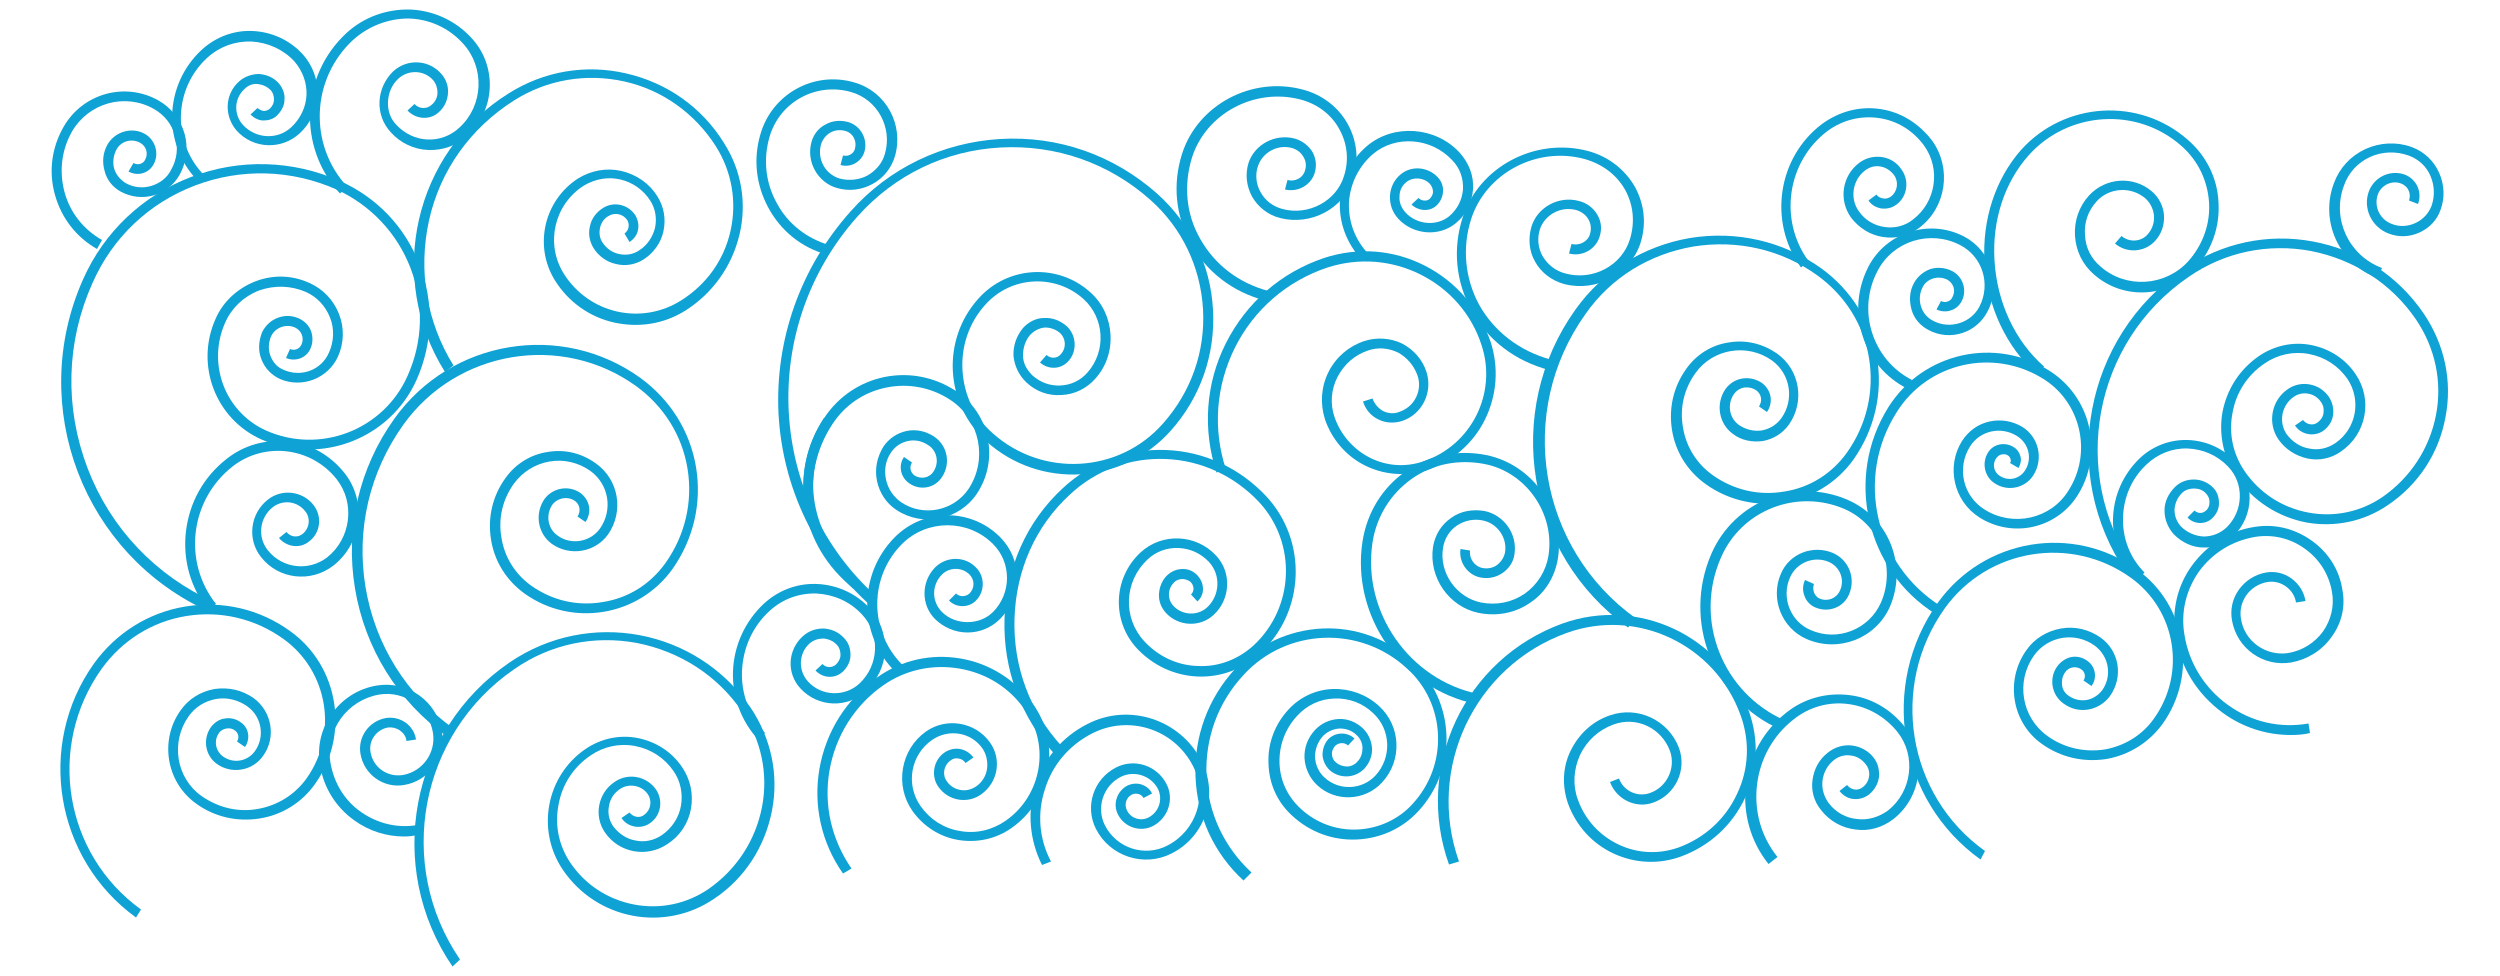 <?xml version="1.0" encoding="utf-8"?>
<!-- Generator: Adobe Illustrator 19.1.0, SVG Export Plug-In . SVG Version: 6.00 Build 0)  -->
<svg version="1.1" id="Layer_1" xmlns="http://www.w3.org/2000/svg" xmlns:xlink="http://www.w3.org/1999/xlink" x="0px" y="0px"
	 viewBox="0 0 500 195.2" style="enable-background:new 0 0 500 195.2;" xml:space="preserve">
<style type="text/css">
	.st0{fill:#F8B017;}
	.st1{fill:none;}
	.st2{fill:#F5AF19;}
	.st3{fill:#E5D7C8;}
	.st4{fill:#F4AE19;}
	.st5{fill:#F7AF17;}
	.st6{fill:#0FA2D4;}
</style>
<g>
	<g>
		<path class="st6" d="M475.5,55.6c-7.7-2.8-11.6-11.4-8.7-19c1.1-3,3.3-5.4,6.3-6.8c2.9-1.3,6.2-1.5,9.2-0.4
			c2.5,0.9,4.4,2.7,5.5,5.1c1.1,2.4,1.2,5.1,0.3,7.5c-0.7,2-2.2,3.6-4.2,4.5c-2,0.9-4.1,1-6.2,0.2c-3.4-1.3-5.2-5.1-3.9-8.5
			c1.1-2.8,4.2-4.3,7.1-3.3c2.4,0.9,3.6,3.5,2.7,5.9l-1.8-0.7c0.5-1.4-0.2-2.9-1.6-3.4c-1.8-0.7-3.9,0.3-4.6,2.1
			c-0.9,2.4,0.3,5.1,2.8,6c1.5,0.6,3.2,0.5,4.7-0.2c1.5-0.7,2.6-1.9,3.2-3.4c0.7-2,0.6-4.1-0.2-6s-2.4-3.4-4.4-4.1
			c-2.5-0.9-5.3-0.8-7.7,0.3c-2.4,1.1-4.3,3.1-5.2,5.7c-2.5,6.6,0.9,14,7.6,16.5L475.5,55.6z"/>
	</g>
	<g>
		<path class="st6" d="M80.8,167.3c-3.5,0-7-1.1-9.9-3.2c-3.7-2.6-6.2-6.6-6.9-11.1c-1.3-7.5,3.9-14.7,11.4-15.9
			c6.1-1,12,3.1,13,9.3c0.8,5-2.6,9.8-7.6,10.6c-4.1,0.7-8-2.1-8.7-6.2c-0.6-3.4,1.7-6.6,5.1-7.2c1.4-0.2,2.7,0.1,3.9,0.9
			c1.1,0.8,1.9,2,2.1,3.4l-1.9,0.3c-0.1-0.9-0.6-1.6-1.3-2.1c-0.7-0.5-1.6-0.7-2.4-0.6c-2.3,0.4-3.9,2.6-3.5,4.9
			c0.5,3.1,3.4,5.1,6.5,4.6c3.9-0.7,6.6-4.4,6-8.4c-0.8-5.1-5.7-8.5-10.7-7.7c-6.5,1.1-10.9,7.2-9.8,13.7c0.7,4,2.8,7.5,6.1,9.8
			c3.3,2.3,7.3,3.3,11.3,2.6l0.3,1.9C82.7,167.2,81.8,167.3,80.8,167.3z"/>
	</g>
	<g>
		<path class="st6" d="M458.2,147c-4.9,0-9.6-1.5-13.6-4.4c-5.1-3.7-8.5-9.1-9.5-15.3c-0.8-5,0.3-10.1,3.3-14.2
			c3-4.1,7.3-6.9,12.4-7.7c4.1-0.7,8.1,0.3,11.5,2.7c3.4,2.4,5.6,5.9,6.2,10c0.6,3.3-0.2,6.6-2.2,9.3c-1.9,2.7-4.8,4.5-8.1,5.1
			c-5.6,0.9-10.8-2.8-11.8-8.4c-0.4-2.2,0.1-4.4,1.4-6.2c1.3-1.8,3.2-3,5.4-3.4c1.8-0.3,3.6,0.1,5.1,1.2c1.5,1.1,2.5,2.7,2.8,4.5
			l-1.9,0.3c-0.2-1.3-0.9-2.4-2-3.2c-1.1-0.8-2.4-1.1-3.7-0.9c-1.7,0.3-3.2,1.2-4.2,2.6c-1,1.4-1.4,3.1-1.1,4.8
			c0.7,4.5,5,7.5,9.5,6.8c2.8-0.5,5.2-2,6.9-4.3c1.6-2.3,2.3-5.1,1.8-7.9c-0.6-3.5-2.5-6.6-5.5-8.7c-2.9-2.1-6.5-2.9-10-2.3
			c-4.5,0.8-8.4,3.2-11.1,6.9c-2.6,3.7-3.7,8.2-2.9,12.7c0.9,5.7,4.1,10.7,8.7,14c4.7,3.4,10.4,4.7,16.1,3.7l0.3,1.9
			C460.8,146.9,459.5,147,458.2,147z"/>
	</g>
	<g>
		<path class="st6" d="M295.2,140.8c-14.8-3-25-17.6-22.7-32.5c0.9-5.8,4-10.8,8.6-14c4.7-3.3,10.4-4.4,16.1-3.3
			c9.4,1.9,15.8,11.1,14.4,20.6c-0.6,3.7-2.5,6.9-5.5,8.9c-3,2.1-6.6,2.8-10.3,2.1c-6-1.2-10.1-7.1-9.2-13.2
			c0.4-2.4,1.6-4.4,3.6-5.8c1.9-1.4,4.3-1.8,6.7-1.4c3.9,0.8,6.6,4.6,6,8.6c-0.2,1.6-1.1,2.9-2.4,3.8c-1.3,0.9-2.9,1.2-4.4,0.9
			c-2.6-0.5-4.4-3.1-4-5.7l1.9,0.3c-0.2,1.6,0.9,3.2,2.5,3.5c1,0.2,2.1,0,2.9-0.6c0.8-0.6,1.4-1.5,1.6-2.5c0.5-2.9-1.5-5.8-4.4-6.4
			c-1.8-0.4-3.7,0-5.2,1c-1.5,1-2.5,2.6-2.8,4.5c-0.8,5,2.7,9.9,7.6,10.9c3.1,0.6,6.2,0,8.8-1.8c2.5-1.8,4.2-4.5,4.7-7.6
			c1.3-8.4-4.5-16.7-12.8-18.3c-5.2-1-10.4,0-14.6,3c-4.2,3-7,7.5-7.8,12.7c-2.1,13.9,7.4,27.5,21.2,30.3L295.2,140.8z"/>
	</g>
	<g>
		<path class="st6" d="M90.5,193.3c-13.6-19.9-8.5-47.2,11.4-60.8c15.8-10.8,37.4-6.8,48.2,9c4.1,6.1,5.7,13.4,4.3,20.6
			s-5.4,13.5-11.5,17.6c-9.9,6.8-23.5,4.3-30.3-5.7c-5.4-7.9-3.4-18.8,4.5-24.2c3.1-2.1,6.8-2.9,10.4-2.2c3.6,0.7,6.8,2.7,8.9,5.8
			c1.7,2.5,2.3,5.4,1.8,8.3c-0.5,2.9-2.2,5.5-4.7,7.1c-4.1,2.8-9.7,1.8-12.5-2.3c-2.3-3.3-1.4-7.9,1.9-10.1c2.7-1.9,6.4-1.2,8.3,1.5
			c1.5,2.2,1,5.3-1.3,6.8c-0.9,0.6-2,0.8-3,0.6c-1.1-0.2-2-0.8-2.6-1.7l1.6-1.1c0.7,0.9,2,1.2,2.9,0.5c1.3-0.9,1.7-2.7,0.8-4.1
			c-0.6-0.9-1.5-1.5-2.6-1.7c-1.1-0.2-2.1,0-3,0.6c-1.2,0.8-2,2-2.2,3.4c-0.3,1.4,0,2.8,0.8,4c1.1,1.5,2.7,2.6,4.5,2.9
			c1.8,0.4,3.7,0,5.3-1.1c2-1.4,3.4-3.5,3.8-5.9c0.4-2.4-0.1-4.9-1.5-6.9c-1.8-2.6-4.5-4.4-7.7-5c-3.1-0.6-6.3,0.1-8.9,1.9
			c-3.4,2.3-5.7,5.8-6.4,9.9c-0.8,4.1,0.1,8.2,2.4,11.6c3,4.4,7.5,7.3,12.7,8.3c5.2,1,10.5-0.1,14.9-3.1c5.6-3.9,9.4-9.7,10.7-16.4
			c1.3-6.7-0.2-13.5-4-19.1c-4.9-7.2-12.4-12-21-13.7c-8.6-1.6-17.3,0.2-24.5,5.2c-19,13-23.9,39.1-10.9,58.1L90.5,193.3z"/>
	</g>
	<g>
		<path class="st6" d="M425.3,114.6c-13.6-19.9-8.5-47.2,11.4-60.8c7.6-5.2,16.8-7.2,25.9-5.5c9.1,1.7,17,6.8,22.2,14.5
			c4.1,6.1,5.7,13.4,4.3,20.6c-1.3,7.2-5.4,13.5-11.5,17.6c-4.8,3.3-10.6,4.5-16.3,3.5c-5.7-1.1-10.7-4.3-14-9.1
			c-2.6-3.8-3.6-8.5-2.8-13c0.9-4.6,3.4-8.5,7.3-11.2c3.1-2.1,6.8-2.9,10.4-2.2c3.6,0.7,6.8,2.7,8.9,5.8c3.5,5.1,2.2,12-2.9,15.5
			c-2,1.4-4.4,1.9-6.7,1.4s-4.4-1.8-5.8-3.8c-2.3-3.3-1.4-7.9,1.9-10.1c1.3-0.9,2.9-1.2,4.4-0.9c1.6,0.3,2.9,1.2,3.8,2.5
			c0.7,1.1,1,2.4,0.8,3.7c-0.2,1.3-1,2.4-2,3.1c-0.9,0.6-2,0.8-3,0.6c-1.1-0.2-2-0.8-2.6-1.7l1.6-1.1c0.7,0.9,2,1.2,2.9,0.5
			c0.6-0.4,1.1-1.1,1.2-1.9c0.1-0.8,0-1.5-0.5-2.2c-1.2-1.8-3.7-2.3-5.5-1c-2.4,1.7-3,5-1.4,7.4c1.1,1.5,2.7,2.6,4.5,2.9
			c1.8,0.4,3.7,0,5.3-1.1c4.2-2.9,5.2-8.6,2.4-12.8c-1.8-2.6-4.5-4.4-7.7-5c-3.1-0.6-6.3,0.1-8.9,1.9c-3.4,2.3-5.7,5.8-6.4,9.9
			c-0.8,4.1,0.1,8.2,2.4,11.6c3,4.4,7.5,7.3,12.7,8.3c5.2,1,10.5-0.1,14.9-3.1c5.6-3.9,9.4-9.7,10.7-16.4c1.3-6.7-0.2-13.5-4-19.1
			c-4.9-7.2-12.4-12-21-13.7c-8.6-1.6-17.3,0.2-24.5,5.2c-19,13-23.9,39.1-10.9,58.1L425.3,114.6z"/>
	</g>
	<g>
		<path class="st6" d="M168.6,174.7c-4.3-6.1-6-13.6-4.7-21c1.3-7.4,5.4-13.9,11.5-18.2c4.9-3.5,10.8-4.8,16.7-3.8
			c5.9,1,11,4.3,14.5,9.1c5.7,8,3.7,19.2-4.3,24.8c-3.1,2.2-6.9,3-10.6,2.4c-3.7-0.6-7-2.7-9.2-5.8c-3.6-5.1-2.4-12.3,2.7-15.9
			c4.1-2.9,9.9-1.9,12.8,2.2c2.4,3.4,1.6,8-1.8,10.4c-2.7,1.9-6.5,1.3-8.5-1.5c-1.6-2.2-1-5.4,1.2-6.9c0.9-0.6,2-0.9,3.1-0.7
			c1.1,0.2,2,0.8,2.7,1.7l-1.6,1.1c-0.3-0.5-0.8-0.8-1.4-0.9c-0.6-0.1-1.1,0-1.6,0.4c-1.4,1-1.7,2.9-0.7,4.2
			c0.6,0.9,1.6,1.5,2.7,1.7c1.1,0.2,2.2-0.1,3.1-0.7c1.2-0.8,2-2.1,2.2-3.5c0.2-1.4-0.1-2.9-0.9-4.1c-2.3-3.3-6.8-4-10.1-1.7
			c-4.3,3-5.3,8.9-2.3,13.2c1.9,2.7,4.7,4.5,7.9,5c3.2,0.6,6.5-0.2,9.2-2.1c7.1-5,8.9-15,3.8-22.1c-3.1-4.5-7.8-7.4-13.2-8.3
			c-5.4-0.9-10.8,0.3-15.2,3.4c-5.7,4-9.5,10.1-10.7,17c-1.2,6.9,0.4,13.8,4.4,19.6L168.6,174.7z"/>
	</g>
	<g>
		<path class="st6" d="M208.4,173c-2.5-5-3-10.7-1.3-16c1.7-5.3,5.4-9.7,10.4-12.2c8.3-4.3,18.6-0.9,22.8,7.4
			c3.5,6.8,0.8,15.1-6,18.5c-5.5,2.8-12.3,0.6-15.1-4.9c-2.3-4.5-0.5-10,4-12.3c3.7-1.9,8.2-0.4,10.1,3.3c1.6,3.1,0.3,6.8-2.7,8.4
			c-2.5,1.3-5.7,0.3-7-2.3c-1.1-2.1-0.2-4.7,1.9-5.8c0.9-0.4,1.9-0.5,2.8-0.2c0.9,0.3,1.7,0.9,2.1,1.8l-1.7,0.9
			c-0.2-0.4-0.6-0.7-1-0.8c-0.4-0.1-0.9-0.1-1.3,0.1c-1.2,0.6-1.6,2-1,3.2c0.8,1.6,2.7,2.2,4.3,1.4c2.1-1.1,2.9-3.6,1.9-5.7
			c-1.4-2.7-4.8-3.8-7.5-2.4c-3.5,1.8-4.9,6.2-3.1,9.7c2.3,4.5,7.9,6.4,12.5,4c5.8-3,8.1-10.1,5.1-15.9c-3.8-7.4-12.8-10.3-20.2-6.5
			c-4.5,2.3-7.9,6.2-9.4,11.1c-1.6,4.8-1.2,10,1.2,14.5L208.4,173z"/>
	</g>
	<g>
		<path class="st6" d="M248.7,176.1c-5.9-5.4-9.3-12.8-9.6-20.8c-0.3-8,2.5-15.6,7.9-21.5c4.6-4.9,10.8-7.8,17.5-8.1
			c6.7-0.3,13.1,2.1,18,6.6c8.6,7.9,9.1,21.3,1.2,29.9c-3.2,3.5-7.6,5.5-12.4,5.7c-4.8,0.2-9.3-1.5-12.8-4.7
			c-3-2.7-4.7-6.4-4.8-10.5c-0.2-4,1.3-7.9,4-10.8c2.3-2.5,5.5-4,8.9-4.1c3.4-0.1,6.7,1.1,9.2,3.4c4.4,4,4.7,10.9,0.6,15.3
			c-3.4,3.7-9.3,4-13,0.5c-1.5-1.4-2.4-3.4-2.5-5.4c-0.1-2.1,0.7-4.1,2.1-5.6c1.2-1.3,2.9-2.1,4.7-2.2c1.8-0.1,3.5,0.6,4.8,1.8
			c1.1,1,1.8,2.5,1.9,4c0.1,1.5-0.5,3-1.5,4.1c-1.9,2-5,2.1-7,0.3c-0.8-0.8-1.3-1.8-1.4-3c0-1.2,0.4-2.3,1.1-3.1
			c1.4-1.5,3.8-1.6,5.3-0.2l-1.3,1.4c-0.7-0.7-1.9-0.6-2.6,0.1c-0.4,0.5-0.7,1.1-0.6,1.7c0,0.6,0.3,1.2,0.8,1.6
			c0.6,0.5,1.4,0.8,2.2,0.8c0.8,0,1.6-0.4,2.1-1c0.7-0.7,1-1.7,1-2.7c0-1-0.5-2-1.2-2.6c-0.9-0.9-2.1-1.3-3.4-1.3
			c-1.3,0.1-2.4,0.6-3.3,1.5c-1.1,1.2-1.6,2.7-1.6,4.2c0.1,1.6,0.7,3,1.9,4.1c2.9,2.7,7.5,2.5,10.2-0.4c3.3-3.6,3.1-9.2-0.5-12.5
			c-2.1-2-4.8-3-7.7-2.9c-2.9,0.1-5.5,1.3-7.5,3.5c-2.4,2.6-3.6,5.9-3.5,9.4c0.1,3.5,1.6,6.7,4.2,9.1c3.1,2.9,7.2,4.4,11.4,4.2
			c4.2-0.2,8.2-2,11-5.1c3.5-3.8,5.3-8.7,5.1-13.8c-0.2-5.1-2.4-9.9-6.2-13.3c-9.4-8.7-24.1-8.1-32.7,1.3
			c-5.1,5.5-7.7,12.6-7.4,20.1c0.3,7.5,3.5,14.3,9,19.4L248.7,176.1z"/>
	</g>
	<g>
		<path class="st6" d="M151.7,148c-3.5-3.8-5.3-8.7-5.1-13.8c0.2-5.1,2.4-9.9,6.1-13.4c2.9-2.7,6.7-4.2,10.8-4
			c4,0.2,7.7,1.9,10.4,4.8c2.1,2.3,3.2,5.3,3.1,8.4c-0.1,3.1-1.5,6-3.8,8.2c-3.7,3.5-9.6,3.3-13.1-0.5c-2.8-3-2.6-7.6,0.4-10.4
			c1.2-1.1,2.6-1.6,4.2-1.6c1.6,0.1,3,0.7,4.1,1.9c0.9,0.9,1.3,2.1,1.3,3.4c0,1.3-0.6,2.4-1.5,3.3c-1.6,1.5-4,1.4-5.5-0.2l1.4-1.3
			c0.7,0.8,1.9,0.8,2.7,0.1c0.5-0.5,0.9-1.2,0.9-1.9c0-0.7-0.2-1.5-0.7-2c-0.7-0.8-1.7-1.2-2.7-1.3c-1,0-2,0.3-2.8,1
			c-2.2,2-2.3,5.4-0.3,7.6c2.7,3,7.4,3.1,10.3,0.4c1.9-1.8,3-4.2,3.1-6.8c0.1-2.6-0.8-5.1-2.6-7c-2.4-2.6-5.6-4-9.1-4.2
			c-3.5-0.1-6.8,1.1-9.4,3.5c-3.4,3.1-5.3,7.4-5.5,12c-0.2,4.6,1.5,9,4.6,12.4L151.7,148z"/>
	</g>
	<g>
		<path class="st6" d="M89.4,147.3c-9.9-7.1-16.4-17.6-18.4-29.6c-2-12,0.8-24.1,7.9-34c11.3-15.8,33.4-19.5,49.2-8.1
			c5.9,4.3,9.9,10.6,11.1,17.8c1.2,7.2-0.5,14.4-4.7,20.4c-6.8,9.5-20.1,11.7-29.6,4.9c-3.6-2.6-6-6.4-6.7-10.8
			c-0.7-4.4,0.3-8.7,2.9-12.3c2-2.8,5-4.7,8.4-5.2c3.4-0.6,6.8,0.2,9.7,2.3c4.6,3.3,5.6,9.6,2.4,14.2c-2.6,3.6-7.6,4.4-11.2,1.9
			c-2.9-2.1-3.5-6.1-1.5-9c1.7-2.3,4.9-2.8,7.2-1.2c0.9,0.7,1.5,1.6,1.7,2.7c0.2,1.1-0.1,2.2-0.7,3.1l-1.6-1.1
			c0.7-1,0.5-2.4-0.5-3.1c-1.4-1-3.4-0.7-4.5,0.7c-1.4,2-1,4.8,1,6.2c2.7,2,6.6,1.3,8.5-1.4c2.6-3.7,1.8-8.8-1.9-11.5
			c-2.4-1.7-5.3-2.4-8.2-1.9c-2.9,0.5-5.4,2.1-7.1,4.4c-2.3,3.2-3.2,7-2.5,10.9c0.6,3.8,2.7,7.2,5.9,9.5c4.2,3,9.3,4.2,14.4,3.3
			c5.1-0.8,9.5-3.6,12.5-7.8c3.9-5.5,5.5-12.2,4.4-18.9c-1.1-6.7-4.8-12.5-10.3-16.5c-14.9-10.7-35.8-7.2-46.5,7.7
			c-6.8,9.5-9.5,21-7.6,32.5s8.2,21.6,17.6,28.3L89.4,147.3z"/>
	</g>
	<g>
		<path class="st6" d="M325.6,125.5c-20.4-14.6-25.1-43.2-10.5-63.6c5.5-7.7,13.6-12.7,22.9-14.3c9.3-1.5,18.6,0.6,26.3,6.1
			c5.9,4.3,9.9,10.6,11.1,17.8c1.2,7.2-0.5,14.4-4.7,20.4c-6.8,9.5-20.1,11.7-29.6,4.9c-3.6-2.6-6-6.4-6.7-10.8
			c-0.7-4.4,0.3-8.7,2.9-12.3c2-2.8,5-4.7,8.4-5.2c3.4-0.6,6.8,0.2,9.7,2.2c4.6,3.3,5.6,9.6,2.4,14.2c-1.3,1.8-3.1,2.9-5.2,3.3
			c-2.1,0.3-4.3-0.1-6-1.4c-2.9-2.1-3.5-6.1-1.5-9c0.8-1.1,2-1.9,3.4-2.1c1.4-0.2,2.7,0.1,3.9,0.9c0.9,0.7,1.5,1.6,1.7,2.7
			c0.2,1.1-0.1,2.2-0.7,3.1l-1.6-1.1c0.3-0.5,0.5-1.1,0.4-1.7c-0.1-0.6-0.4-1.1-0.9-1.5c-0.7-0.5-1.5-0.7-2.4-0.6
			c-0.8,0.1-1.6,0.6-2.1,1.3c-1.4,2-1,4.8,1,6.2c1.3,0.9,2.9,1.3,4.5,1.1c1.6-0.3,3-1.1,4-2.5c2.6-3.7,1.8-8.8-1.9-11.5
			c-4.9-3.5-11.8-2.4-15.3,2.5c-2.3,3.2-3.2,7-2.5,10.9c0.6,3.8,2.7,7.2,5.9,9.5c4.2,3,9.3,4.2,14.4,3.3c5.1-0.8,9.5-3.6,12.5-7.8
			c3.9-5.5,5.5-12.2,4.4-18.9c-1.1-6.7-4.8-12.5-10.3-16.5c-7.2-5.2-16-7.2-24.8-5.8c-8.8,1.5-16.5,6.2-21.6,13.5
			c-14,19.6-9.5,46.9,10.1,60.9L325.6,125.5z"/>
	</g>
	<g>
		<path class="st6" d="M396.1,171.9c-16.5-11.8-20.3-34.9-8.5-51.4c9.2-12.8,27-15.8,39.8-6.6c9.9,7.1,12.2,21,5.1,30.9
			c-2.7,3.7-6.7,6.2-11.2,7c-4.6,0.7-9.1-0.3-12.9-3c-6.1-4.3-7.4-12.8-3.1-18.8c1.6-2.3,4.1-3.8,6.9-4.3c2.8-0.5,5.6,0.2,7.9,1.8
			c3.8,2.7,4.6,7.9,1.9,11.7c-1,1.4-2.6,2.4-4.3,2.7c-1.8,0.3-3.5-0.1-5-1.2c-2.4-1.7-3-5.1-1.2-7.5c0.7-0.9,1.7-1.6,2.8-1.8
			c1.1-0.2,2.3,0.1,3.2,0.8c1.6,1.1,2,3.4,0.8,5l-1.6-1.1c0.5-0.7,0.3-1.7-0.4-2.2c-1.1-0.8-2.6-0.5-3.3,0.6
			c-0.5,0.7-0.7,1.6-0.6,2.5c0.1,0.9,0.6,1.7,1.4,2.2c1,0.7,2.3,1,3.5,0.8c1.2-0.2,2.3-0.9,3.1-1.9c2.1-2.9,1.4-6.9-1.5-9
			c-3.9-2.8-9.3-1.9-12.1,2c-3.7,5.2-2.5,12.4,2.7,16.1c3.3,2.4,7.4,3.3,11.4,2.7c4-0.7,7.6-2.9,9.9-6.2c6.5-9.1,4.4-21.7-4.7-28.2
			c-11.9-8.5-28.5-5.8-37.1,6.1c-11.2,15.6-7.6,37.5,8,48.6L396.1,171.9z"/>
	</g>
	<g>
		<path class="st6" d="M27.2,183.5c-16.2-11.7-20-34.5-8.4-50.8c4.4-6.1,10.9-10.2,18.3-11.4c7.4-1.2,14.8,0.5,20.9,4.9
			c9.8,7,12,20.8,5,30.6c-2.6,3.7-6.6,6.2-11.1,6.9c-4.5,0.7-9-0.3-12.7-3c-6-4.3-7.3-12.7-3.1-18.6c1.6-2.3,4-3.8,6.8-4.3
			c2.8-0.4,5.5,0.2,7.8,1.8c3.7,2.7,4.6,7.9,1.9,11.6c-1,1.4-2.5,2.4-4.3,2.7c-1.7,0.3-3.5-0.1-4.9-1.1c-2.4-1.7-2.9-5-1.2-7.4
			c0.7-0.9,1.7-1.6,2.8-1.7c1.1-0.2,2.3,0.1,3.2,0.8c1.6,1.1,1.9,3.3,0.8,4.9l-1.6-1.1c0.5-0.7,0.3-1.7-0.4-2.2
			c-0.5-0.4-1.1-0.5-1.7-0.4c-0.6,0.1-1.2,0.4-1.5,0.9c-1.1,1.5-0.7,3.6,0.8,4.7c1,0.7,2.2,1,3.4,0.8c1.2-0.2,2.3-0.9,3-1.9
			c2-2.8,1.4-6.8-1.5-8.9c-1.8-1.3-4.1-1.9-6.3-1.5c-2.2,0.4-4.2,1.6-5.5,3.5c-3.6,5.1-2.5,12.3,2.6,15.9c3.3,2.3,7.2,3.3,11.2,2.6
			c4-0.7,7.4-2.8,9.8-6.1c6.4-9,4.3-21.5-4.6-27.9c-5.7-4.1-12.6-5.7-19.4-4.6c-6.9,1.1-12.9,4.9-17,10.6c-11,15.5-7.5,37,7.9,48.1
			L27.2,183.5z"/>
	</g>
	<g>
		<path class="st6" d="M41.7,122.1c-3.6-4.5-5.2-10.2-4.5-15.9c0.7-5.7,3.5-10.8,8.1-14.4c3.5-2.8,7.9-4,12.4-3.5
			c4.5,0.5,8.4,2.8,11.2,6.3c4.5,5.7,3.5,14-2.2,18.5c-4.5,3.5-11,2.8-14.5-1.7c-2.8-3.5-2.2-8.7,1.4-11.5c2.8-2.2,6.9-1.7,9.1,1.1
			c1.8,2.3,1.4,5.6-0.9,7.3c-1.8,1.5-4.5,1.1-6-0.7l1.5-1.2c0.8,1,2.2,1.2,3.2,0.4c1.4-1.1,1.7-3.2,0.5-4.6c-1.6-2-4.4-2.3-6.4-0.8
			c-2.7,2.1-3.2,6-1,8.7c2.9,3.6,8.1,4.2,11.8,1.4c4.8-3.8,5.7-10.9,1.9-15.7c-5.1-6.4-14.4-7.5-20.8-2.5c-8.5,6.7-10,19-3.3,27.5
			L41.7,122.1z"/>
	</g>
	<g>
		<path class="st6" d="M407.5,75c-6.2-5.5-10.1-13.7-10.6-22.6c-0.5-8.5,2.2-16.6,7.3-22.4c8.7-9.7,23.7-10.6,33.4-2
			c3.7,3.2,5.9,7.7,6.1,12.5c0.3,4.9-1.4,9.6-4.6,13.2c-5.3,5.9-14.4,6.4-20.3,1.2c-2.3-2-3.6-4.7-3.8-7.7c-0.2-3,0.8-5.9,2.8-8.1
			c3.3-3.6,8.9-4,12.6-0.8c1.4,1.2,2.3,3,2.4,4.8c0.1,1.9-0.5,3.7-1.8,5.1c-2.1,2.3-5.7,2.5-8,0.5l1.3-1.5c1.5,1.3,3.9,1.2,5.2-0.3
			c0.9-1,1.4-2.3,1.3-3.7c-0.1-1.3-0.7-2.6-1.7-3.5c-2.9-2.5-7.3-2.2-9.8,0.6c-1.7,1.9-2.5,4.2-2.3,6.7c0.1,2.5,1.2,4.7,3.1,6.3
			c5.1,4.5,13,4,17.6-1.1c2.9-3.3,4.4-7.5,4.1-11.8c-0.3-4.3-2.2-8.3-5.5-11.2c-8.9-7.9-22.7-7-30.6,1.9c-4.8,5.4-7.3,13-6.8,21
			c0.5,8.4,4.1,16.1,9.9,21.2L407.5,75z"/>
	</g>
	<g>
		<path class="st6" d="M381.4,77.7c-4.3-2.2-7.5-6-8.9-10.6c-1.5-4.6-1-9.5,1.2-13.8c3.6-6.9,12.2-9.6,19.1-6
			c5.4,2.8,7.6,9.6,4.7,15c-2.2,4.3-7.5,6-11.8,3.7c-1.7-0.9-2.9-2.3-3.4-4.1s-0.4-3.7,0.5-5.3c0.7-1.3,1.9-2.3,3.3-2.8
			c1.4-0.4,2.9-0.3,4.3,0.4c2.2,1.1,3.1,3.9,1.9,6.1c-0.5,0.9-1.2,1.5-2.2,1.8c-0.9,0.3-1.9,0.2-2.8-0.2l0.9-1.7
			c0.4,0.2,0.9,0.3,1.3,0.1c0.4-0.1,0.8-0.4,1-0.9c0.7-1.3,0.2-2.8-1.1-3.5c-0.9-0.4-1.8-0.5-2.8-0.2c-0.9,0.3-1.7,0.9-2.1,1.8
			c-0.6,1.2-0.7,2.5-0.3,3.8c0.4,1.3,1.3,2.3,2.5,2.9c3.3,1.7,7.5,0.4,9.2-2.9c2.3-4.5,0.6-10-3.9-12.3c-6-3.1-13.4-0.8-16.5,5.2
			c-2,3.8-2.4,8.2-1.1,12.3c1.3,4.1,4.1,7.5,8,9.5L381.4,77.7z"/>
	</g>
	<g>
		<path class="st6" d="M360.2,53.5c-6.6-9.1-4.7-22,4.2-28.7c3.4-2.5,7.5-3.6,11.6-3c4.2,0.6,7.8,2.9,10.4,6.3
			c4,5.5,2.9,13.4-2.6,17.5c-2.1,1.6-4.6,2.2-7.2,1.8c-2.6-0.4-4.8-1.8-6.4-3.9c-2.5-3.5-1.8-8.3,1.6-10.9c1.3-1,2.9-1.4,4.5-1.2
			c1.6,0.2,3.1,1.1,4,2.5c1.6,2.2,1.2,5.4-1,7c-0.9,0.7-1.9,0.9-3,0.8c-1.1-0.2-2-0.7-2.6-1.6l1.6-1.2c0.3,0.5,0.8,0.7,1.4,0.8
			c0.5,0.1,1.1-0.1,1.5-0.4c1.3-1,1.6-2.9,0.6-4.3c-0.7-0.9-1.6-1.5-2.7-1.7c-1.1-0.2-2.2,0.1-3.1,0.8c-2.5,1.9-3.1,5.6-1.2,8.2
			c1.2,1.7,3,2.8,5.1,3.1c2,0.3,4.1-0.2,5.7-1.5c4.6-3.5,5.6-10.1,2.2-14.8c-2.2-3-5.4-5-9.1-5.5c-3.6-0.5-7.2,0.4-10.2,2.6
			c-8.1,6.1-9.8,17.8-3.8,26L360.2,53.5z"/>
	</g>
	<g>
		<path class="st6" d="M353.7,172.8c-3.6-4.5-5.2-10.2-4.5-15.9c0.7-5.7,3.5-10.8,8.1-14.4c3.5-2.8,7.9-4,12.4-3.5
			c4.5,0.5,8.4,2.8,11.2,6.3c4.5,5.7,3.5,14-2.2,18.5c-2.2,1.7-4.9,2.5-7.6,2.1c-2.7-0.3-5.2-1.7-6.9-3.9c-1.4-1.7-2-3.9-1.7-6
			c0.3-2.2,1.3-4.1,3.1-5.5c1.4-1.1,3.1-1.6,4.8-1.4c1.7,0.2,3.3,1.1,4.3,2.4c0.9,1.1,1.2,2.5,1.1,3.9c-0.2,1.4-0.9,2.6-2,3.5
			c-0.9,0.7-2,1-3.1,0.9c-1.1-0.1-2.1-0.7-2.8-1.6l1.5-1.2c0.4,0.5,0.9,0.8,1.5,0.9c0.6,0.1,1.2-0.1,1.7-0.5
			c1.4-1.1,1.7-3.2,0.5-4.6c-0.8-1-1.8-1.6-3-1.7c-1.2-0.2-2.4,0.2-3.3,0.9c-1.3,1-2.1,2.5-2.3,4.1c-0.2,1.6,0.3,3.3,1.3,4.6
			c1.4,1.8,3.4,2.9,5.6,3.1c2.2,0.3,4.4-0.4,6.2-1.7c4.8-3.8,5.7-10.9,1.9-15.7c-2.5-3.1-6-5.1-9.9-5.6c-3.9-0.5-7.8,0.6-10.9,3.1
			c-4.1,3.2-6.7,7.9-7.3,13.1c-0.6,5.2,0.8,10.3,4.1,14.4L353.7,172.8z"/>
	</g>
	<g>
		<path class="st6" d="M42,122.4C16.7,111.1,5.3,81.3,16.6,55.9c4.2-9.5,11.9-16.8,21.6-20.5c9.7-3.7,20.3-3.4,29.8,0.8
			c7.4,3.3,13,9.2,15.9,16.7c2.9,7.5,2.7,15.7-0.6,23.1C78,87.8,64.1,93.1,52.3,87.9C43.1,83.8,39,73,43.1,63.8
			c1.5-3.5,4.4-6.1,7.9-7.5c3.6-1.4,7.4-1.3,10.9,0.3c2.7,1.2,4.8,3.4,5.9,6.2c1.1,2.8,1,5.8-0.2,8.5c-2,4.4-7.2,6.4-11.6,4.5
			c-1.7-0.8-3-2.1-3.7-3.9c-0.7-1.7-0.6-3.6,0.1-5.4c1.3-2.8,4.6-4.1,7.4-2.8c1.1,0.5,2,1.4,2.4,2.5c0.4,1.1,0.4,2.4-0.1,3.5
			c-0.8,1.9-3,2.7-4.9,1.9l0.8-1.8c0.9,0.4,1.9,0,2.3-0.9c0.6-1.3,0-2.8-1.3-3.4c-1.8-0.8-4,0-4.8,1.8c-0.5,1.2-0.6,2.6-0.1,3.9
			c0.5,1.3,1.4,2.3,2.7,2.8c3.5,1.5,7.5,0,9-3.5c1-2.2,1.1-4.8,0.2-7c-0.9-2.3-2.6-4.1-4.8-5.1c-3-1.3-6.3-1.4-9.4-0.3
			c-3.1,1.2-5.5,3.5-6.8,6.5c-3.6,8.2,0,17.8,8.2,21.5c10.8,4.8,23.5-0.1,28.3-10.9c3.1-6.9,3.3-14.5,0.6-21.6
			c-2.7-7-8-12.6-14.8-15.7c-9-4-19.1-4.3-28.3-0.8c-9.2,3.5-16.5,10.4-20.5,19.5c-5.3,11.8-5.6,24.9-1,37s13.7,21.6,25.5,26.9
			L42,122.4z"/>
	</g>
	<g>
		<path class="st6" d="M210.9,150.8c-6.7-7.3-10.3-16.9-10-27c0.3-10.2,4.4-19.5,11.7-26.2c5.6-5.2,12.9-7.9,20.6-7.6
			c7.7,0.3,14.7,3.6,20,9.2c8.4,9,7.8,23.2-1.2,31.5c-3.4,3.1-7.8,4.8-12.5,4.6c-4.6-0.2-8.9-2.2-12.1-5.6
			c-5.1-5.5-4.8-14.1,0.7-19.2c4.3-4,11.1-3.7,15.1,0.6c3.2,3.4,2.9,8.8-0.5,11.9c-2.7,2.5-7,2.3-9.5-0.4c-1-1.1-1.5-2.4-1.4-3.9
			c0.1-1.4,0.7-2.8,1.7-3.7c0.9-0.8,1.9-1.2,3.1-1.2c1.2,0,2.2,0.5,3,1.4c0.6,0.7,1,1.6,1,2.6c0,1-0.4,1.8-1.1,2.5l-1.3-1.4
			c0.3-0.3,0.5-0.7,0.5-1.1c0-0.4-0.1-0.8-0.4-1.2c-0.4-0.5-1-0.7-1.7-0.8c-0.7,0-1.3,0.2-1.7,0.6c-1.4,1.3-1.5,3.4-0.2,4.8
			c1.8,1.9,4.8,2,6.7,0.3c2.6-2.4,2.8-6.5,0.4-9.1c-1.6-1.7-3.7-2.7-6.1-2.8c-2.3-0.1-4.5,0.7-6.2,2.3c-4.7,4.4-5,11.7-0.6,16.4
			c2.8,3,6.6,4.8,10.7,4.9c4.1,0.2,8-1.3,11.1-4.1c8.2-7.6,8.7-20.5,1.1-28.7c-4.9-5.2-11.5-8.3-18.6-8.6c-7.1-0.3-14,2.2-19.2,7.1
			c-6.9,6.3-10.8,15.1-11.1,24.8c-0.3,9.6,3.1,18.7,9.5,25.6L210.9,150.8z"/>
	</g>
	<g>
		<path class="st6" d="M387.1,122.8c-14-8.8-18.2-27.4-9.4-41.4c6.9-10.9,21.3-14.1,32.1-7.3c8.5,5.3,11,16.6,5.7,25
			c-4.2,6.6-12.9,8.6-19.6,4.4c-5.2-3.3-6.7-10.2-3.5-15.3c1.3-2,3.2-3.4,5.5-3.9c2.3-0.5,4.6-0.1,6.6,1.1c3.3,2.1,4.2,6.4,2.2,9.6
			c-1.6,2.6-5.1,3.4-7.7,1.7c-2.1-1.3-2.7-4.1-1.4-6.2c0.5-0.8,1.3-1.4,2.3-1.6c1-0.2,2,0,2.8,0.5c0.7,0.4,1.2,1.1,1.4,1.9
			c0.2,0.8,0,1.6-0.4,2.3l-1.7-1c0.2-0.3,0.2-0.5,0.1-0.8c-0.1-0.3-0.2-0.5-0.5-0.7c-0.4-0.3-0.9-0.3-1.3-0.2
			c-0.5,0.1-0.8,0.4-1.1,0.8c-0.8,1.2-0.4,2.8,0.8,3.5c1.7,1.1,3.9,0.6,5-1.1c1.5-2.3,0.8-5.4-1.6-6.9c-3.2-2-7.4-1.1-9.4,2.1
			c-2.7,4.3-1.4,9.9,2.9,12.6c5.7,3.6,13.3,1.9,16.8-3.8c4.8-7.5,2.5-17.6-5-22.3c-10-6.3-23.2-3.3-29.4,6.7
			c-8.3,13.1-4.3,30.4,8.8,38.7L387.1,122.8z"/>
	</g>
	<g>
		<path class="st6" d="M179,134.3c-7.4-7.4-7.4-19.5,0-26.9c5.8-5.8,15.2-5.8,21,0c2.2,2.2,3.4,5.1,3.4,8.2c0,3.1-1.2,6-3.4,8.2
			c-1.7,1.7-4,2.7-6.5,2.7c-2.4,0-4.8-1-6.5-2.7c-2.8-2.8-2.8-7.4,0-10.3c2.3-2.3,6-2.3,8.2,0c1.8,1.8,1.8,4.8,0,6.6
			c-1.4,1.5-4,1.5-5.4,0l1.4-1.4c0.7,0.7,1.9,0.7,2.7,0c0.5-0.5,0.8-1.2,0.8-1.9s-0.3-1.4-0.8-1.9c-1.5-1.5-4-1.5-5.5,0
			c-2.1,2.1-2.1,5.4,0,7.5c2.7,2.7,7.5,2.7,10.2,0c1.8-1.8,2.8-4.3,2.8-6.8c0-2.6-1-5-2.8-6.8c-5-5-13.2-5-18.2,0
			c-6.6,6.6-6.6,17.4,0,24.1L179,134.3z"/>
	</g>
	<g>
		<path class="st6" d="M174.2,121.2c-11.2-10-17.7-23.7-18.5-38.5c-0.7-14.8,4.4-29.2,14.4-40.4c7.7-8.7,18.4-13.8,29.9-14.5
			c11.6-0.7,22.7,3.2,31.4,10.9c6.7,6,10.7,14.2,11.2,23.2c0.5,9-2.5,17.6-8.5,24.3c-9.6,10.7-26.1,11.7-36.8,2.1
			c-8.3-7.4-9.1-20.3-1.6-28.6c5.8-6.5,15.8-7.1,22.3-1.3c2.5,2.2,3.9,5.2,4.1,8.5c0.2,3.3-0.9,6.5-3.1,8.9
			c-1.7,1.9-4.1,3.1-6.7,3.2c-2.6,0.2-5.1-0.7-7-2.5c-1.5-1.4-2.4-3.3-2.6-5.3c-0.1-2.1,0.6-4,1.9-5.6c1.1-1.2,2.6-2,4.2-2
			c1.7-0.1,3.2,0.5,4.5,1.6c2,1.8,2.2,5,0.4,7c-1.5,1.7-4,1.8-5.7,0.3l1.3-1.5c0.9,0.8,2.2,0.7,2.9-0.2c1.1-1.2,1-3.1-0.2-4.2
			c-0.8-0.7-1.9-1.1-3-1.1c-1.1,0.1-2.1,0.6-2.9,1.4c-1,1.1-1.5,2.6-1.5,4.2s0.8,2.9,1.9,4c1.6,1.4,3.5,2.1,5.6,2
			c2.1-0.1,4-1,5.4-2.6c3.8-4.3,3.4-10.9-0.8-14.7c-5.7-5.1-14.5-4.6-19.6,1.1c-3.3,3.6-4.9,8.4-4.6,13.2c0.3,4.9,2.4,9.4,6.1,12.6
			c9.9,8.8,25.2,8,34-2c5.6-6.3,8.5-14.4,8-22.9c-0.5-8.4-4.2-16.2-10.5-21.8c-8.3-7.4-18.9-11.1-30-10.5
			c-11.1,0.6-21.2,5.5-28.6,13.8c-19.9,22.3-18.1,56.5,4,76.2L174.2,121.2z"/>
	</g>
	<g>
		<path class="st6" d="M89,74.4c-11.9-18.9-6.2-43.9,12.7-55.7c7.1-4.5,15.5-5.9,23.6-4c8.2,1.9,15.1,6.8,19.5,13.9
			c3.5,5.5,4.6,12,3.1,18.3s-5.3,11.7-10.8,15.2c-4.3,2.7-9.3,3.5-14.3,2.4c-4.9-1.1-9.1-4.1-11.8-8.4c-4.3-6.9-2.2-16,4.6-20.4
			c2.6-1.6,5.7-2.2,8.7-1.5c3,0.7,5.6,2.5,7.2,5.1c1.3,2.1,1.7,4.5,1.2,6.9c-0.5,2.4-2,4.4-4,5.7c-1.6,1-3.6,1.4-5.5,0.9
			c-1.9-0.4-3.5-1.6-4.5-3.2c-0.8-1.3-1.1-2.9-0.7-4.4c0.3-1.5,1.3-2.8,2.6-3.6c2.2-1.4,5.1-0.7,6.5,1.5c0.5,0.9,0.7,1.9,0.5,2.9
			c-0.2,1-0.8,1.8-1.7,2.4l-1-1.7c0.4-0.3,0.7-0.7,0.8-1.2s0-1-0.2-1.4c-0.8-1.3-2.5-1.7-3.8-0.9c-0.9,0.5-1.5,1.4-1.7,2.4
			c-0.2,1-0.1,2,0.5,2.9c0.8,1.2,1.9,2,3.3,2.3c1.4,0.3,2.8,0.1,4-0.7c1.6-1,2.7-2.6,3.2-4.5c0.4-1.9,0.1-3.8-0.9-5.4
			c-1.4-2.2-3.5-3.7-6-4.3c-2.5-0.6-5.1-0.1-7.3,1.2c-6,3.8-7.8,11.7-4,17.7c2.4,3.8,6.2,6.5,10.6,7.5c4.4,1,9,0.2,12.8-2.2
			c5.1-3.2,8.6-8.1,9.9-13.9c1.3-5.8,0.3-11.8-2.9-16.9c-4.2-6.6-10.7-11.3-18.3-13c-7.6-1.7-15.5-0.4-22.1,3.8
			c-8.7,5.5-14.8,14-17,24s-0.5,20.3,4.9,29L89,74.4z"/>
	</g>
	<g>
		<path class="st6" d="M356.1,145.9c-13.5-5.9-19.7-21.7-13.8-35.2c4.6-10.5,16.8-15.3,27.3-10.7c8.2,3.6,11.9,13.1,8.4,21.3
			c-2.8,6.4-10.3,9.3-16.7,6.5c-5-2.2-7.3-8.1-5.1-13.1c1.7-4,6.4-5.8,10.4-4.1c3.2,1.4,4.6,5.1,3.2,8.3c-1.1,2.6-4.1,3.7-6.7,2.6
			c-1-0.4-1.8-1.2-2.2-2.3c-0.4-1-0.4-2.1,0.1-3.2l1.8,0.8c-0.2,0.5-0.2,1.1,0,1.7c0.2,0.5,0.6,1,1.1,1.2c1.6,0.7,3.4,0,4.1-1.6
			c1-2.2,0-4.7-2.2-5.7c-3-1.3-6.5,0.1-7.8,3.1c-1.8,4,0.1,8.8,4.1,10.5c5.4,2.4,11.7-0.1,14.1-5.5c3.1-7.2-0.2-15.6-7.3-18.7
			c-9.5-4.1-20.6,0.2-24.7,9.7c-5.5,12.5,0.3,27.1,12.8,32.6L356.1,145.9z"/>
	</g>
	<g>
		<path class="st6" d="M39.3,35.9c-6.9-7.4-6.4-19,1-25.9c2.8-2.6,6.5-4,10.3-3.8c3.8,0.2,7.3,1.8,9.9,4.6c2,2.2,3.1,5.1,3,8.1
			c-0.1,3-1.4,5.8-3.6,7.8c-3.6,3.3-9.2,3.1-12.5-0.5c-2.6-2.9-2.5-7.3,0.4-9.9c1.1-1,2.6-1.5,4-1.5c1.5,0.1,2.9,0.7,3.9,1.8
			c0.8,0.9,1.3,2.1,1.2,3.3c0,1.2-0.6,2.3-1.5,3.2c-0.7,0.7-1.7,1-2.7,1c-1,0-1.9-0.5-2.6-1.2l1.4-1.3c0.3,0.3,0.8,0.5,1.2,0.6
			c0.4,0,0.9-0.1,1.3-0.5c0.5-0.5,0.8-1.1,0.8-1.8c0-0.7-0.2-1.4-0.7-1.9c-0.7-0.7-1.6-1.1-2.6-1.2c-1-0.1-1.9,0.3-2.6,1
			c-2.1,1.9-2.2,5.1-0.3,7.2c2.6,2.8,7,3,9.7,0.4c1.8-1.7,2.9-4,3-6.4c0.1-2.5-0.8-4.8-2.4-6.7c-2.2-2.4-5.3-3.8-8.6-4
			c-3.3-0.1-6.4,1-8.9,3.3c-6.6,6.1-7,16.5-0.9,23.1L39.3,35.9z"/>
	</g>
	<g>
		<path class="st6" d="M68,38.7c-8.5-9.2-7.9-23.6,1.3-32.1c3.5-3.2,8-4.8,12.7-4.7c4.7,0.2,9.1,2.2,12.3,5.7
			c5.2,5.6,4.8,14.4-0.8,19.5c-2.1,2-4.9,3-7.8,2.9c-2.9-0.1-5.6-1.4-7.5-3.5c-1.6-1.7-2.4-3.9-2.3-6.2c0.1-2.3,1.1-4.4,2.7-6
			c2.8-2.6,7.1-2.4,9.6,0.4c1,1.1,1.5,2.5,1.4,3.9c-0.1,1.5-0.7,2.8-1.8,3.8c-1.8,1.7-4.6,1.5-6.3-0.3l1.4-1.3
			c0.9,1,2.5,1.1,3.5,0.1c0.7-0.6,1.1-1.5,1.1-2.4c0-0.9-0.3-1.8-0.9-2.5c-1.8-2-4.9-2.1-6.9-0.3c-1.3,1.2-2,2.8-2.1,4.6
			c-0.1,1.8,0.5,3.5,1.7,4.7c1.6,1.7,3.8,2.8,6.2,2.9c2.3,0.1,4.6-0.7,6.4-2.4c4.8-4.4,5.1-12,0.7-16.8c-2.8-3.1-6.7-4.9-10.9-5
			C77.7,3.7,73.7,5.2,70.6,8c-8.4,7.8-8.9,20.9-1.2,29.3L68,38.7z"/>
	</g>
	<g>
		<path class="st6" d="M19.4,49.8c-4.2-2.4-7.1-6.2-8.4-10.8c-1.3-4.6-0.7-9.4,1.7-13.6c3.8-6.7,12.3-9.1,19-5.3
			c2.5,1.4,4.4,3.8,5.2,6.6c0.8,2.8,0.4,5.8-1,8.3c-2.4,4.2-7.6,5.6-11.8,3.3c-1.6-0.9-2.8-2.4-3.2-4.2c-0.5-1.8-0.3-3.6,0.6-5.2
			c1.5-2.6,4.9-3.6,7.5-2.1c2.1,1.2,2.9,4,1.7,6.1c-1,1.8-3.2,2.4-5,1.4l1-1.7c0.8,0.5,1.9,0.2,2.3-0.6c0.7-1.2,0.3-2.7-0.9-3.4
			c-1.7-1-3.9-0.4-4.8,1.3c-0.6,1.1-0.8,2.5-0.5,3.7s1.2,2.3,2.3,3c1.6,0.9,3.4,1.1,5.1,0.6c1.7-0.5,3.2-1.6,4-3.2
			c1.2-2.1,1.5-4.5,0.8-6.8c-0.6-2.3-2.1-4.2-4.2-5.4c-5.8-3.3-13.1-1.2-16.4,4.5c-2.1,3.7-2.6,8-1.5,12.1s3.8,7.5,7.5,9.6
			L19.4,49.8z"/>
	</g>
	<g>
		<path class="st6" d="M280.1,94.8c-2.4,0-4.9-0.6-7.1-1.7c-3.8-1.9-6.6-5.2-8-9.2c-1-3.2-0.8-6.5,0.7-9.5c1.5-3,4.1-5.2,7.2-6.2
			c2.5-0.8,5.2-0.6,7.5,0.5c2.3,1.2,4.1,3.2,4.9,5.7c1.3,4.1-0.9,8.5-4.9,9.8c-1.6,0.5-3.3,0.4-4.7-0.3c-1.5-0.7-2.6-2-3.1-3.6
			l1.9-0.6c0.4,1.1,1.1,1.9,2.1,2.5c1,0.5,2.2,0.6,3.2,0.2c1.5-0.5,2.7-1.5,3.4-2.9c0.7-1.4,0.8-3,0.3-4.4c-0.7-2-2.1-3.6-3.9-4.6
			c-1.9-0.9-4-1.1-6-0.4c-2.7,0.9-4.8,2.8-6.1,5.3c-1.3,2.5-1.5,5.4-0.6,8c1.2,3.5,3.7,6.4,7,8.1c3.3,1.7,7.1,2,10.7,0.8
			c9.7-3.2,14.9-13.7,11.7-23.3c-2-6.2-6.4-11.2-12.2-14.1c-5.8-2.9-12.4-3.4-18.6-1.4c-8.1,2.7-14.7,8.4-18.5,16
			c-3.8,7.6-4.5,16.3-1.8,24.4l-1.9,0.6c-2.8-8.6-2.2-17.8,1.9-25.9c4.1-8.1,11-14.1,19.6-17c6.7-2.2,13.8-1.7,20.1,1.5
			c6.3,3.2,10.9,8.6,13.2,15.2c1.7,5.2,1.3,10.7-1.1,15.6c-2.4,4.9-6.7,8.5-11.8,10.2C283.4,94.5,281.7,94.8,280.1,94.8z"/>
	</g>
	<g>
		<path class="st6" d="M165.3,50.9c-5-1.4-9.1-4.7-11.6-9.3s-3.1-9.8-1.6-14.8c2.3-8,10.7-12.7,18.8-10.3c6.3,1.8,9.9,8.4,8.1,14.7
			c-0.7,2.4-2.3,4.4-4.5,5.6c-2.2,1.2-4.7,1.5-7.1,0.8c-3.9-1.1-6.2-5.3-5.1-9.2c0.4-1.5,1.4-2.8,2.8-3.5c1.4-0.8,3-0.9,4.5-0.5
			c2.5,0.7,4,3.4,3.3,5.9c-0.6,2.1-2.8,3.3-4.8,2.7l0.5-1.9c0.5,0.1,1,0.1,1.5-0.2c0.5-0.3,0.8-0.7,0.9-1.2c0.4-1.5-0.4-3.1-1.9-3.5
			c-1-0.3-2.1-0.2-3,0.3c-0.9,0.5-1.6,1.4-1.9,2.4c-0.8,2.9,0.8,5.9,3.7,6.8c1.9,0.5,3.9,0.3,5.6-0.6c1.7-1,3-2.5,3.5-4.4
			c1.5-5.2-1.5-10.8-6.8-12.3c-7-2-14.3,2-16.3,9c-1.3,4.5-0.8,9.2,1.5,13.3c2.2,4.1,6,7,10.4,8.3L165.3,50.9z"/>
	</g>
	<g>
		<path class="st6" d="M253,60.1c-6.5-1.7-11.8-5.8-14.9-11.5c-3-5.5-3.6-11.8-1.7-17.8c3.1-9.8,13.9-15.6,24.1-12.9
			c3.9,1,7.2,3.5,9.1,7c1.8,3.3,2.2,7.2,1.1,10.8c-1.9,6-8.5,9.5-14.7,7.9c-2.4-0.6-4.4-2.2-5.6-4.3c-1.1-2.1-1.4-4.4-0.7-6.7
			c1.2-3.7,5.3-5.9,9.2-4.9c1.5,0.4,2.8,1.4,3.6,2.7c0.7,1.3,0.9,2.8,0.4,4.3c-0.8,2.4-3.4,3.8-5.9,3.2l0.5-1.9
			c1.5,0.4,3.1-0.4,3.5-1.9c0.3-0.9,0.2-1.9-0.3-2.7c-0.5-0.9-1.3-1.5-2.3-1.8c-2.9-0.8-5.9,0.9-6.8,3.6c-0.6,1.7-0.4,3.6,0.5,5.2
			c0.9,1.7,2.5,2.9,4.4,3.4c5.2,1.4,10.8-1.6,12.3-6.6c1-3.1,0.7-6.4-0.9-9.3c-1.6-3-4.4-5.1-7.8-6c-9.2-2.4-18.9,2.8-21.7,11.6
			c-1.7,5.5-1.2,11.3,1.6,16.2c2.9,5.2,7.7,8.9,13.7,10.5L253,60.1z"/>
	</g>
	<g>
		<path class="st6" d="M309.8,74c-6.8-1.8-12.3-6-15.5-11.9c-3.1-5.7-3.8-12.2-1.8-18.5c3.2-10.2,14.5-16.2,25.1-13.4
			c4.1,1.1,7.4,3.7,9.4,7.2c1.9,3.5,2.3,7.4,1.1,11.2c-2,6.2-8.8,9.9-15.3,8.2c-2.5-0.7-4.6-2.3-5.8-4.5c-1.2-2.1-1.4-4.6-0.7-7
			c1.2-3.9,5.5-6.2,9.5-5.1c1.6,0.4,2.9,1.4,3.7,2.8c0.8,1.4,0.9,2.9,0.4,4.4c-0.8,2.5-3.5,4-6.1,3.3l0.5-1.9c1.6,0.4,3.3-0.5,3.7-2
			c0.3-1,0.2-2-0.3-2.9c-0.5-0.9-1.4-1.6-2.5-1.9c-3-0.8-6.2,0.9-7.2,3.8c-0.6,1.8-0.4,3.8,0.5,5.4c1,1.7,2.6,3,4.6,3.5
			c5.5,1.5,11.3-1.6,12.9-6.9c1-3.3,0.7-6.7-0.9-9.7c-1.7-3.1-4.6-5.3-8.2-6.3c-9.6-2.6-19.8,2.9-22.7,12.1
			c-1.8,5.7-1.2,11.8,1.6,17c3,5.4,8.1,9.3,14.3,11L309.8,74z"/>
	</g>
	<g>
		<path class="st6" d="M272.4,52c-3.1-3.3-4.7-7.6-4.4-12c0.3-4.2,2.2-8.1,5.4-10.8c5.3-4.5,13.7-3.9,18.5,1.3
			c1.9,2.1,2.9,4.7,2.7,7.4c-0.2,2.6-1.3,5-3.4,6.7c-3.3,2.8-8.5,2.4-11.5-0.8c-1.2-1.3-1.8-2.9-1.7-4.7c0.1-1.7,0.9-3.2,2.1-4.2
			c2.1-1.8,5.4-1.6,7.4,0.5c0.8,0.8,1.2,1.9,1.1,3c-0.1,1.1-0.6,2.1-1.4,2.8c-1.4,1.2-3.6,1-4.9-0.3l1.4-1.3
			c0.6,0.6,1.6,0.7,2.2,0.2c0.4-0.4,0.7-0.9,0.7-1.4c0-0.6-0.2-1.1-0.6-1.6c-1.2-1.3-3.3-1.5-4.7-0.4c-0.9,0.7-1.4,1.7-1.4,2.9
			c-0.1,1.2,0.4,2.3,1.2,3.2c2.3,2.5,6.3,2.8,8.8,0.7c1.6-1.4,2.5-3.2,2.7-5.3c0.1-2.2-0.6-4.3-2.2-5.9c-4.2-4.5-11.3-5-15.8-1.2
			c-2.8,2.4-4.5,5.8-4.8,9.5c-0.2,3.8,1.1,7.6,3.9,10.5L272.4,52z"/>
	</g>
	<g>
		<path class="st6" d="M289.8,172.9c-7-19.5,3.1-41.1,22.7-48.2c15.1-5.4,31.9,2.4,37.3,17.6c2,5.7,1.8,11.8-0.8,17.3
			c-2.6,5.5-7.1,9.6-12.8,11.7c-4.4,1.6-9.2,1.4-13.5-0.6c-4.3-2-7.5-5.6-9.1-10c-1.2-3.5-1.1-7.2,0.5-10.5c1.6-3.3,4.3-5.9,7.8-7.1
			c5.6-2,11.8,0.9,13.9,6.5c1.6,4.4-0.7,9.3-5.1,10.9c-3.5,1.3-7.4-0.6-8.7-4.1l1.8-0.7c0.9,2.5,3.7,3.8,6.2,2.9
			c3.4-1.2,5.2-5,4-8.4c-1.7-4.6-6.7-7-11.3-5.3c-3,1.1-5.3,3.2-6.7,6.1c-1.3,2.9-1.5,6.1-0.4,9c1.4,3.9,4.3,7.1,8.1,8.9
			c3.8,1.8,8,2,12,0.6c5.2-1.9,9.4-5.7,11.7-10.7c2.4-5,2.6-10.6,0.7-15.8c-5.1-14.1-20.7-21.5-34.8-16.4
			c-18.5,6.7-28.1,27.2-21.5,45.7L289.8,172.9z"/>
	</g>
	<g>
		<path class="st6" d="M427.4,116.1c-3.2-3.3-4.9-7.7-4.8-12.3c0.1-4.6,2-8.9,5.3-12.1c2.6-2.5,6.1-3.8,9.6-3.7
			c3.6,0.1,7,1.6,9.5,4.2c4,4.2,3.9,10.9-0.3,15c-1.6,1.5-3.7,2.4-6,2.3c-2.2,0-4.3-1-5.9-2.6c-1.2-1.3-1.9-3-1.9-4.8
			c0-1.8,0.8-3.4,2.1-4.7c1-1,2.3-1.5,3.8-1.5c1.4,0,2.8,0.6,3.8,1.6c0.8,0.8,1.2,1.9,1.2,3.1c0,1.2-0.5,2.2-1.3,3
			c-1.4,1.4-3.7,1.3-5-0.1l1.4-1.4c0.6,0.6,1.6,0.7,2.3,0c0.5-0.4,0.7-1,0.7-1.7c0-0.6-0.2-1.2-0.7-1.7c-0.6-0.7-1.5-1-2.4-1
			c-0.9,0-1.8,0.3-2.4,0.9c-0.9,0.9-1.4,2-1.5,3.3c0,1.3,0.4,2.4,1.3,3.4c1.2,1.2,2.8,1.9,4.5,2c1.7,0,3.3-0.6,4.6-1.8
			c3.4-3.3,3.6-8.8,0.3-12.2c-2.1-2.2-5-3.5-8.1-3.6c-3.1-0.1-6,1.1-8.2,3.2c-3,2.8-4.6,6.6-4.7,10.7c-0.1,4.1,1.4,8,4.3,10.9
			L427.4,116.1z"/>
	</g>
	<g>
		<path class="st6" d="M170.7,117.7c-10.8-8.6-13.2-23-5.8-34.2c2.8-4.2,7.1-7.1,12-8.1c5-1,10,0,14.3,2.8
			c6.8,4.5,8.7,13.7,4.2,20.5c-3.5,5.3-10.8,6.8-16.1,3.3c-2-1.3-3.4-3.4-3.9-5.8c-0.5-2.4,0-4.8,1.3-6.9c1.1-1.6,2.7-2.7,4.6-3.1
			c1.9-0.4,3.8,0,5.5,1.1c2.7,1.8,3.4,5.4,1.6,8.1c-1.4,2.2-4.3,2.8-6.5,1.3c-1.8-1.2-2.3-3.6-1.1-5.3l1.6,1.1
			c-0.6,0.9-0.3,2,0.5,2.6c1.3,0.8,3,0.5,3.8-0.8c1.2-1.8,0.7-4.2-1.1-5.3c-1.2-0.8-2.6-1.1-4-0.8c-1.4,0.3-2.6,1.1-3.4,2.3
			c-1.1,1.6-1.4,3.5-1,5.4c0.4,1.9,1.5,3.5,3.1,4.6c4.4,2.9,10.4,1.7,13.4-2.7c3.9-5.9,2.3-13.9-3.6-17.8c-3.8-2.5-8.3-3.4-12.8-2.5
			c-4.5,0.9-8.3,3.5-10.8,7.3c-6.8,10.3-4.6,23.6,5.4,31.6L170.7,117.7z"/>
	</g>
	<g>
		<path class="st6" d="M170.6,117.7c-10.6-10-12.9-23.4-5.8-34.1l1.6,1.1c-6.6,9.9-4.4,22.3,5.5,31.6L170.6,117.7z"/>
	</g>
</g>
</svg>
